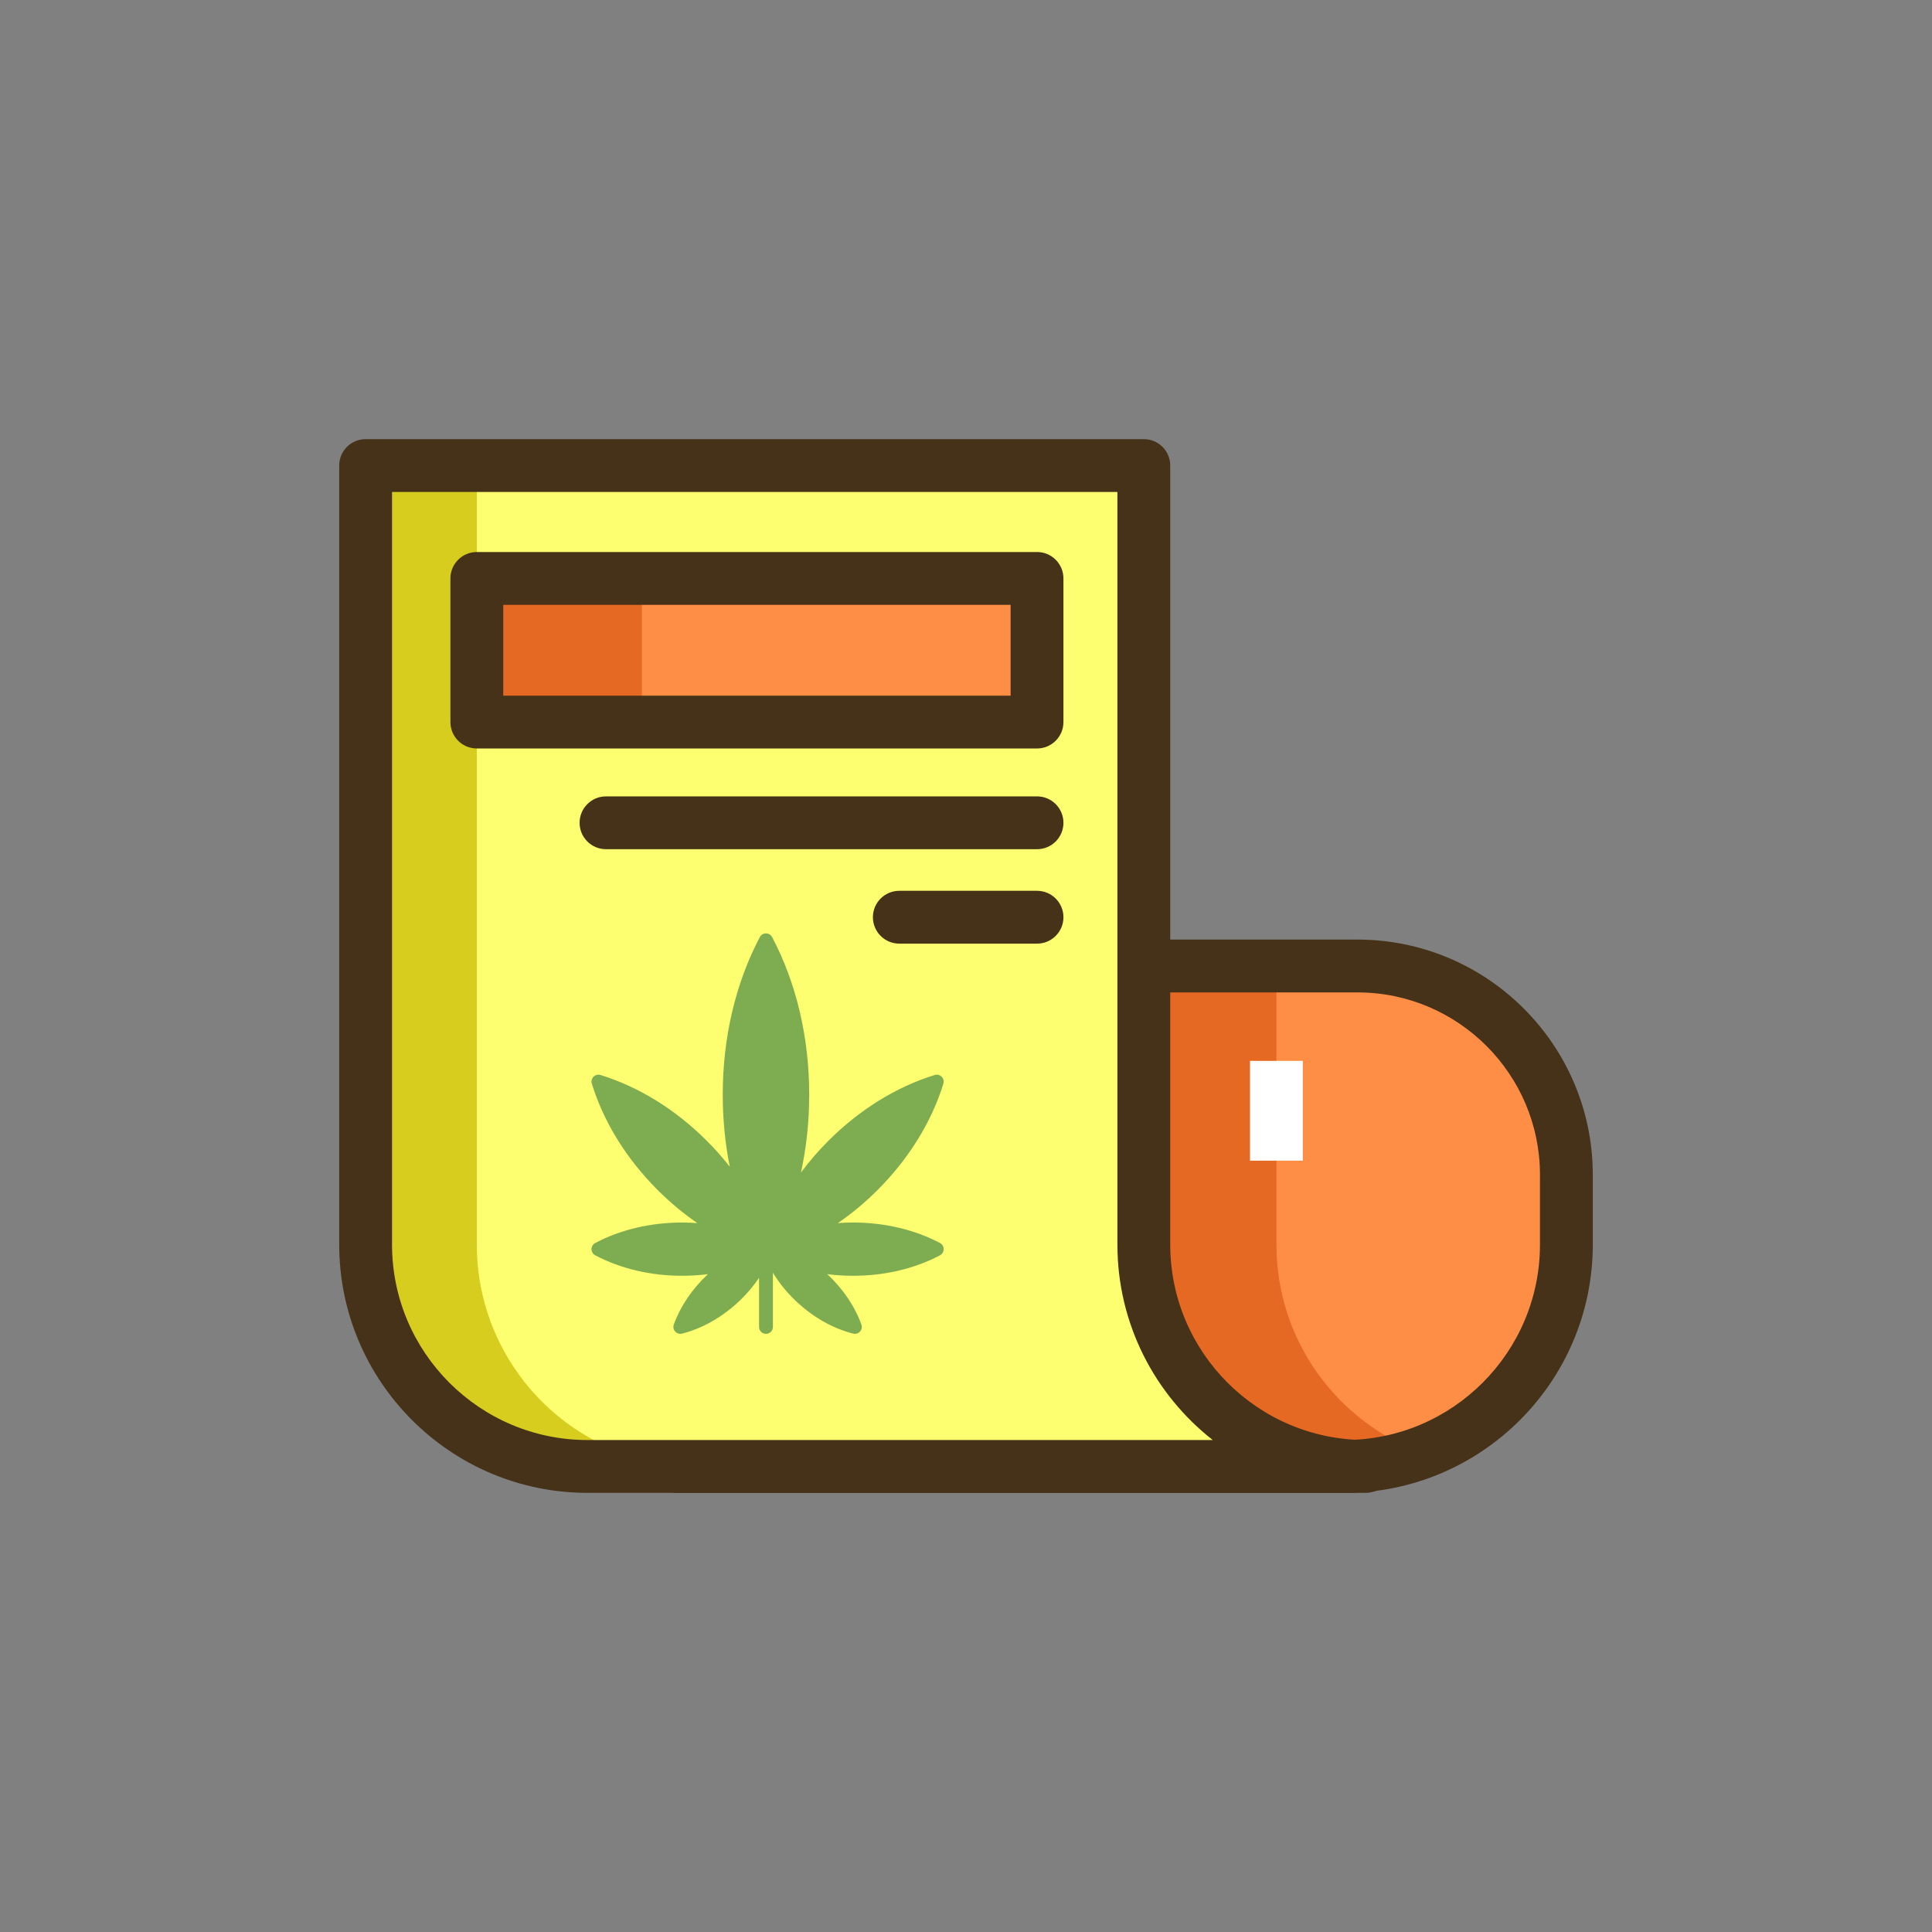 <?xml version="1.0" encoding="utf-8"?>
<!-- Generator: Adobe Illustrator 21.1.0, SVG Export Plug-In . SVG Version: 6.00 Build 0)  -->
<svg version="1.1" id="Layer_1" xmlns="http://www.w3.org/2000/svg" xmlns:xlink="http://www.w3.org/1999/xlink" x="0px" y="0px"
	 viewBox="0 0 512 512" style="enable-background:new 0 0 512 512;" xml:space="preserve">
<rect x="0" y="0" width="512" height="512" fill="#808080" stroke="none"/>
<style type="text/css">
	.st0{fill:#D6CD1E;}
	.st1{fill:#E56823;}
	.st2{fill:#FE8E46;}
	.st3{fill:#FEFE71;}
	.st4{fill:#463218;}
	.st5{fill:#7DAC51;}
	.st6{fill:#5B7C31;}
	.st7{fill:#FFFFFF;}
</style>
<g>
	<g>
		<g>
			<path class="st2" d="M359.752,256H238.277v73.819c0,32.476-26.327,58.803-58.803,58.803h176.83
				c32.476,0,58.803-26.327,58.803-58.803v-18.464C415.107,280.783,390.324,256,359.752,256z"/>
		</g>
	</g>
	<g>
		<g>
			<path class="st1" d="M338.266,329.82V256h-99.989v73.82c0,32.476-26.327,58.803-58.803,58.803h176.83
				c7.167,0,14.031-1.286,20.382-3.633C354.258,376.7,338.266,355.129,338.266,329.82z"/>
		</g>
	</g>
	<g>
		<g>
			<g>
				<g>
					<path class="st4" d="M359.752,249H238.277c-3.866,0-7,3.134-7,7v73.82c0,28.564-23.238,51.803-51.803,51.803
						c-3.866,0-7,3.134-7,7s3.134,7,7,7h176.83c36.284,0,65.803-29.519,65.803-65.803v-18.465
						C422.107,276.972,394.135,249,359.752,249z M408.107,329.82c0,28.564-23.238,51.803-51.803,51.803H220.009
						c15.374-12.056,25.269-30.795,25.269-51.803V263h114.475c26.663,0,48.355,21.692,48.355,48.355V329.82z"/>
				</g>
			</g>
		</g>
	</g>
	<g>
		<g>
			<path class="st3" d="M303.124,329.819V123.377H96.893v206.442c0,32.476,26.327,58.803,58.803,58.803h206.231
				C329.451,388.622,303.124,362.295,303.124,329.819z"/>
		</g>
	</g>
	<g>
		<g>
			<path class="st0" d="M126.364,329.82V123.377H96.893V329.82c0,32.476,26.327,58.803,58.803,58.803h29.471
				C152.691,388.623,126.364,362.295,126.364,329.82z"/>
		</g>
	</g>
	<g>
		<g>
			<g>
				<g>
					<path class="st4" d="M361.927,381.623c-28.564,0-51.803-23.238-51.803-51.803V123.377c0-3.866-3.134-7-7-7H96.893
						c-3.866,0-7,3.134-7,7V329.82c0,36.284,29.519,65.803,65.803,65.803h206.231c3.866,0,7-3.134,7-7
						S365.793,381.623,361.927,381.623z M155.695,381.623c-28.564,0-51.803-23.238-51.803-51.803V130.377h192.231V329.82
						c0,21.008,9.895,39.747,25.269,51.803H155.695z"/>
				</g>
			</g>
		</g>
	</g>
	<g>
		<g>
			<rect x="126.364" y="153.288" class="st2" width="148.458" height="38.066"/>
		</g>
	</g>
	<g>
		<g>
			<rect x="126.364" y="153.288" class="st1" width="43.74" height="38.066"/>
		</g>
	</g>
	<g>
		<g>
			<g>
				<g>
					<path class="st4" d="M274.822,146.289H126.364c-3.866,0-7,3.134-7,7v38.066c0,3.866,3.134,7,7,7h148.458c3.866,0,7-3.134,7-7
						v-38.066C281.822,149.422,278.688,146.289,274.822,146.289z M267.822,184.355H133.364v-24.066h134.458V184.355z"/>
				</g>
			</g>
		</g>
	</g>
	<g>
		<g>
			<path class="st5" d="M249.109,329.416c-6.723-3.554-14.696-5.432-23.057-5.432c-1.347,0-2.683,0.054-4.007,0.15
				c3.697-2.542,7.227-5.481,10.524-8.778c8.274-8.274,14.303-18.017,17.436-28.175c0.2-0.65,0.025-1.357-0.456-1.838
				c-0.481-0.481-1.188-0.656-1.838-0.456c-10.159,3.133-19.902,9.162-28.176,17.436c-2.667,2.667-5.099,5.487-7.278,8.424
				c1.448-6.614,2.191-13.544,2.191-20.63c0-15.163-3.401-29.61-9.834-41.781c-0.318-0.601-0.942-0.978-1.622-0.978
				c-0.68,0-1.304,0.376-1.622,0.978c-6.434,12.171-9.834,26.619-9.834,41.781c0,6.533,0.633,12.933,1.866,19.076
				c-1.865-2.379-3.899-4.676-6.092-6.87c-8.274-8.274-18.017-14.303-28.176-17.436c-0.649-0.2-1.357-0.025-1.838,0.456
				c-0.481,0.481-0.656,1.188-0.456,1.838c3.133,10.159,9.162,19.902,17.436,28.175c3.297,3.297,6.827,6.236,10.524,8.778
				c-1.323-0.097-2.659-0.15-4.007-0.15c-8.361,0-16.334,1.878-23.057,5.432c-0.601,0.318-0.977,0.942-0.977,1.622
				s0.376,1.305,0.977,1.623c6.723,3.554,14.696,5.432,23.057,5.432c2.31,0,4.589-0.148,6.822-0.431
				c-4.157,3.874-7.283,8.482-9.049,13.362c-0.231,0.64-0.09,1.354,0.367,1.858c0.353,0.389,0.848,0.602,1.359,0.602
				c0.152,0,0.304-0.019,0.456-0.057c5.176-1.327,10.208-4.112,14.551-8.055c2.267-2.058,4.234-4.334,5.859-6.753v13.03
				c0,1.014,0.822,1.835,1.835,1.835s1.835-0.821,1.835-1.835v-14.375c1.771,2.923,4.038,5.663,6.72,8.098h0
				c4.343,3.943,9.375,6.729,14.551,8.055c0.151,0.039,0.304,0.057,0.456,0.057c0.51,0,1.006-0.213,1.359-0.602
				c0.457-0.503,0.598-1.218,0.367-1.858c-1.767-4.879-4.893-9.488-9.05-13.362c2.233,0.283,4.512,0.431,6.823,0.431
				c8.361,0,16.334-1.878,23.057-5.432c0.601-0.318,0.978-0.942,0.978-1.623S249.711,329.733,249.109,329.416z"/>
		</g>
	</g>
	<g>
		<g>
			<path class="st4" d="M274.822,211.048H160.598c-3.866,0-7,3.134-7,7s3.134,7,7,7h114.225c3.866,0,7-3.134,7-7
				S278.688,211.048,274.822,211.048z"/>
		</g>
	</g>
	<g>
		<g>
			<path class="st4" d="M274.822,236.073h-36.494c-3.866,0-7,3.134-7,7s3.134,7,7,7h36.494c3.866,0,7-3.134,7-7
				S278.688,236.073,274.822,236.073z"/>
		</g>
	</g>
	<g>
		<g>
			<rect x="331.266" y="281.146" class="st7" width="14" height="26.439"/>
		</g>
	</g>
</g>
</svg>
